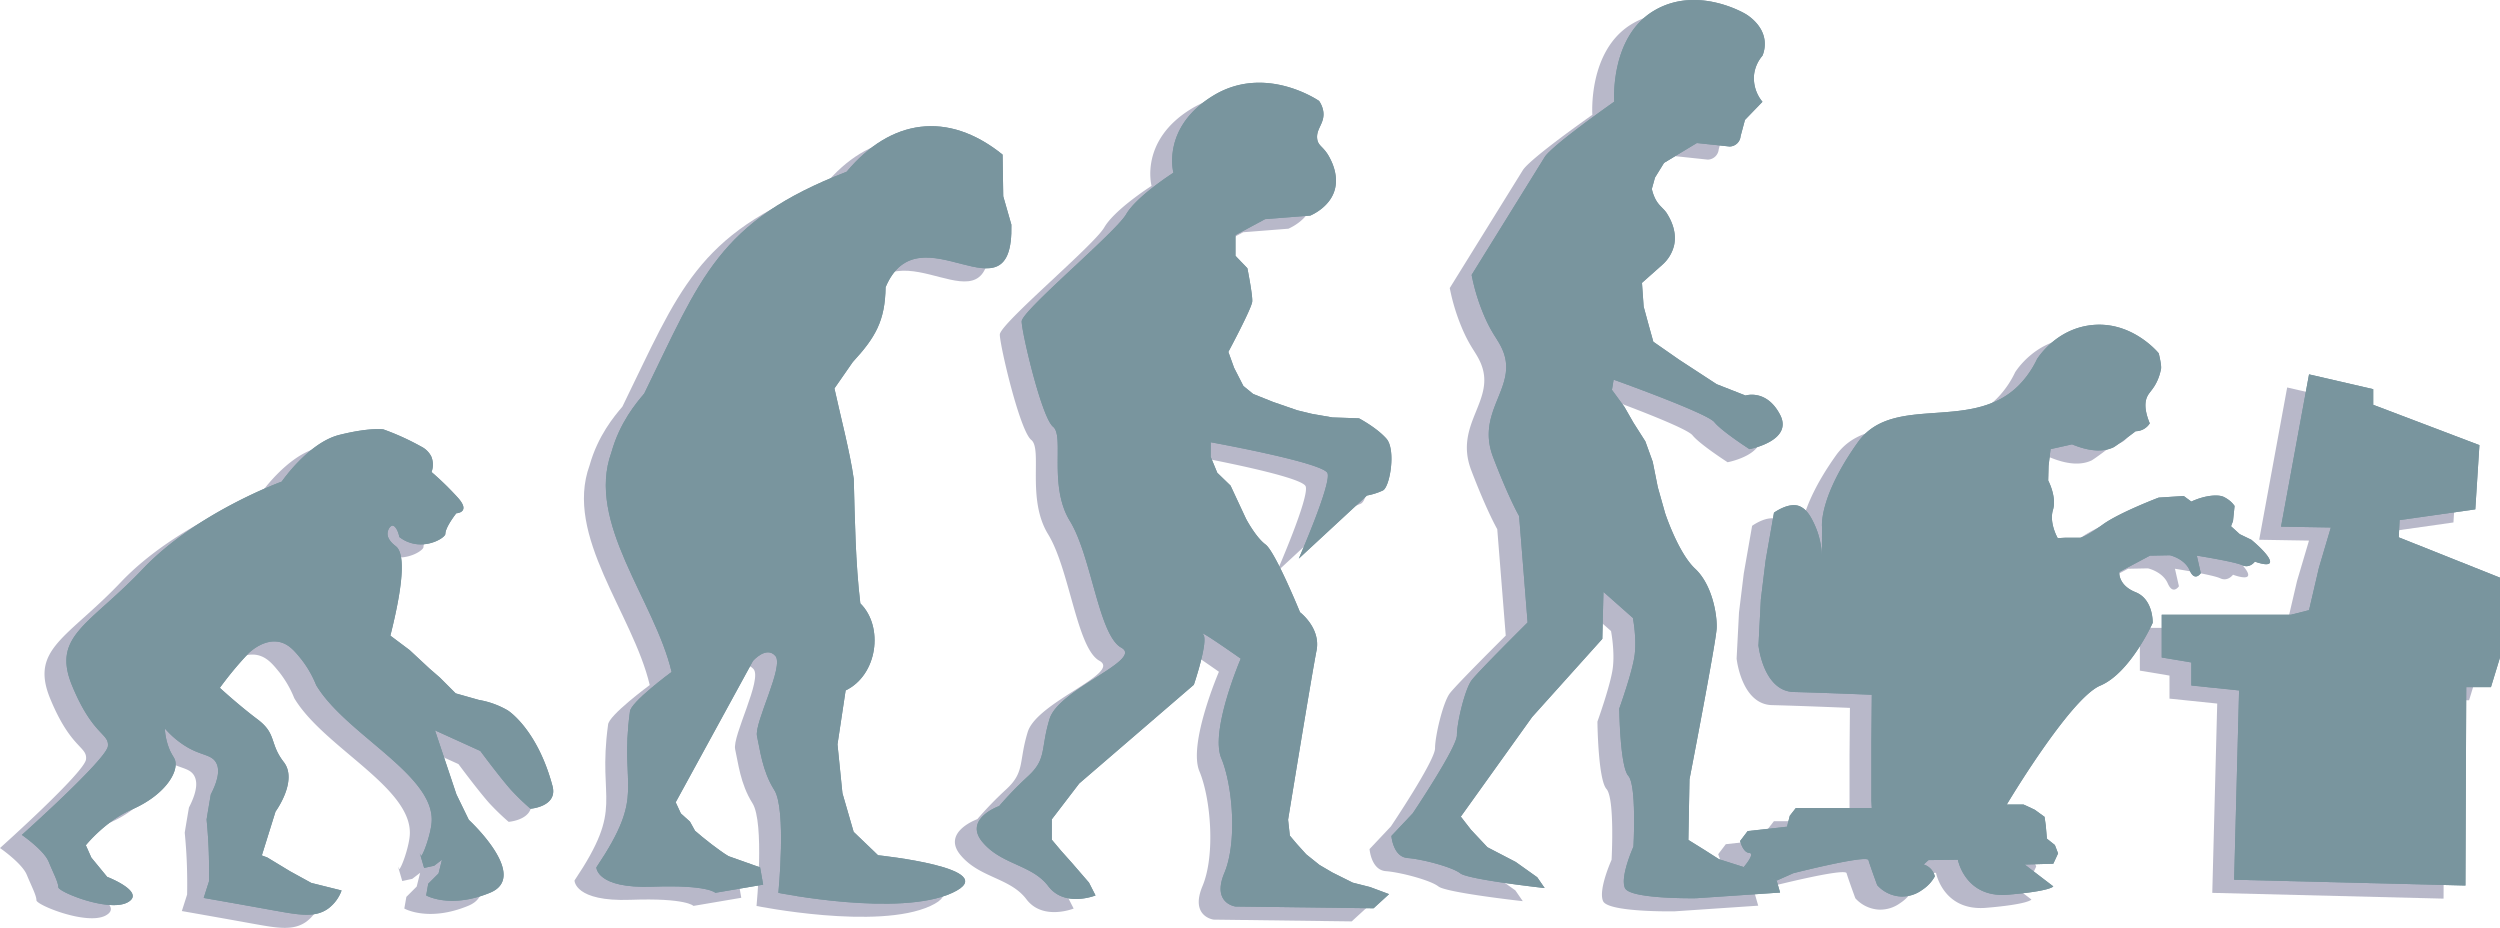 <svg xmlns="http://www.w3.org/2000/svg" viewBox="0 0 1143.29 424.34"><defs><style>.cls-1{fill:#b8b8c9;}.cls-2{fill:#79959e;}</style></defs><g id="Layer_2" data-name="Layer 2"><path class="cls-1" d="M165.34,202.37s-6-1-20.12,2.51-26.4,21.38-26.4,21.38-39,14.14-63.5,39.92S13.52,296.67,23,319.61s17,21.69,16.34,27.66S0,387.82,0,387.82s10.06,6.92,12.26,12.26,4.4,9.43,4.4,11.63,23.26,11.63,31.75,6.92S39,407,39,407l-7.23-8.8-2.52-5.66s8.8-11,21.06-16.35c14.76-6.43,21.27-16.75,19.81-22.31-.47-1.79-1.74-2.58-3.15-6.61a29.56,29.56,0,0,1-1.59-8.14,41.8,41.8,0,0,0,9.6,8.18c6.87,4.24,11.45,3.64,13.68,7.19,1.48,2.35,2,6.56-2.25,14.8q-1,5.74-1.93,11.49c.57,5.92,1,12.21,1.09,18.84.07,3.24.06,6.4,0,9.46l-2.41,7.55c15.61,2.74,25.63,4.54,32.42,5.77,11.17,2,18.63,3.42,24.63-1a17.86,17.86,0,0,0,6-8.18l-13.84-3.45-9.74-5.35-10.37-6.28-2.52-.95L116,377.14s10.37-14.15,3.77-22.64-3.14-12.88-11.94-19.49-17.29-14.45-17.29-14.45q2.4-3.31,5.2-6.77c2.69-3.31,5.37-6.34,8-9.1,1-.94,7.21-6.64,14.18-5.07,4.26,1,6.89,4.2,9.77,7.74a48,48,0,0,1,6.89,11.94c13.48,22.59,54.61,41.13,52.8,62.87-.48,5.75-4.05,15.58-5,15.4-.24-.05-.32-.69-.35-1.26l1.93,6.6,4.58-1,3.59-2.76-1.57,6.29-4.72,4.71-.94,5.34s11,6.29,29.23-1.25-9.74-33.32-9.74-33.32l-5.66-11.63L188.92,340l20.74,9.43c10.12,13.57,14.15,17.92,14.15,17.92a109,109,0,0,0,8.8,8.49s12.57-.94,10.06-10.37c-7-26.18-20.44-34.58-20.44-34.58A39.52,39.52,0,0,0,209,326.09l-10.61-3-7.23-7.23-4.72-4.09-9.12-8.48-8.8-6.6c7.24-28.78,5.81-38.22,2.52-40.87-.64-.51-3.84-2.77-3.8-5.77,0-1.72,1.12-3.61,2.23-3.66s2.53,2,3.15,5.19a16,16,0,0,0,8.16,3.3c7,.69,12.89-3.32,12.89-4.72,0-3.14,5-9.43,5-9.43s6.91-.31.63-7.23a135.32,135.32,0,0,0-11.95-11.63,9.67,9.67,0,0,0-.16-7.18,10.3,10.3,0,0,0-4.55-4.45A115.51,115.51,0,0,0,165.34,202.37Z"/><path class="cls-1" d="M448.5,76.71c-25.14-20.27-51.21-16.25-71.33,7.83-58.83,22.79-66.54,48.32-92.54,101.42-3.68,4.34-11.19,13.23-15,26.85-11.74,32.24,19.77,67.71,27.51,100.48,0,0-19.07,14-19.07,18.23-4.92,36,7.79,36.67-15.34,71.15,0,0,0,9.76,25.57,8.83s28.83,2.79,28.83,2.79L339,410.57l-1.39-7.9-14.42-5.12c-4.07-2.36-11.8-8.47-15.35-11.63l-2.32-4.18L301.36,378,299,372.9l35.34-64.64s6.05-7,10.23-2.32-9.76,30.69-8.37,36.74,2.33,15.81,7.91,24.64,1.86,47,1.86,47,55.34,11.16,79.52,0-33.95-17.2-33.95-17.2l-11.16-10.7-5.12-17.67L373,346.4l3.72-24.65c14.62-7.06,17.54-29.13,6.72-39.82-2.22-18.46-2.49-38.27-3-56.91-1.72-12.27-6.23-29.37-8.84-41.39L380,171.54c10.29-11.15,14.78-18.82,15-34.21,15.43-36.59,58.6,17.93,57.52-28.57l-3.72-13Z"/><path class="cls-1" d="M593.23,52.16s-24.49-17-48.38-2.43S526.63,85,526.63,85,509.83,95.68,505,104s-47.77,44.13-47.77,49,9.11,43.92,14.37,48.17-2.22,26.92,7.7,43.12,13.15,52.22,23.48,57.89S474.21,321,470,334.74s-1.21,18.22-9.71,26.11a162.85,162.85,0,0,0-13.36,13.77s-16.4,5.87-7.69,16.39,22.67,10.32,30.16,20.24S491,415.5,491,415.5l-3-5.87-7.69-8.9-5.06-5.67L471,390v-9.31l12.55-16.4,52.42-45.14s6.89-20.24,4.25-23.07,17.21,11.13,17.21,11.13-14.17,33-8.91,45.54,7.29,38.46,1.42,52.43S555,420.56,555,420.56l63.16.81,7.08-6.47-8.7-3.24-7.9-2L599.3,405l-5.87-3.44-6.07-4.86L583.11,392l-3.24-3.84-.81-7.29s10.93-67,13-77.32S584.52,286,584.52,286s-11.33-27.73-15.78-31-8.91-11.74-8.91-11.74l-7.09-15.19-6.07-5.87-3-7.28v-6.68s51.61,9.31,53.43,14.17-13.15,39.06-13.15,39.06l31.17-28.86a30.36,30.36,0,0,0,7.29-2.31c3.23-1.62,6.07-18.62,1.62-23.68s-12.55-9.31-12.55-9.31l-12.15-.41L590,195.27l-6.68-1.62-11.13-3.84-9.11-3.65-4.46-3.64-4.25-8.3-2.63-7.29s10.73-20,10.93-23.07-2.22-15.18-2.22-15.18L555,123V113.5l13.56-7.29,20.65-1.62c1.31-.58,9.4-4.28,11.33-12.35,1.56-6.5-1.65-12.57-2.52-14.21-2.76-5.22-5.28-5.11-5.66-8.67-.49-4.63,3.53-7,2.82-12.32A11.51,11.51,0,0,0,593.23,52.16Z"/><path class="cls-1" d="M788.27,12.39S766-1.08,746.07,11.09s-17.86,41.42-17.86,41.42-28.48,19.94-31.84,25.38L663,131.73a92.39,92.39,0,0,0,5.26,17.52c3.84,9.35,6.51,11.45,8.72,16.4,7.76,17.36-12.36,28-4.14,49.45C680.06,234,684.72,242,684.72,242l3.88,48.67S666.08,313,663,317.1s-6.73,19.42-6.73,25.11-20.19,35.73-20.19,35.73l-9.76,10.35s.7,9.58,7.43,10.1,20.45,4.14,24.07,7,38.58,6.73,38.58,6.73L693,407.19l-9.84-7-12.94-6.73-7.51-8-4.66-6,32.62-45.56,32.1-35.73.52-21.49,13.46,11.91s1.82,9.32.78,17.09-7,24.33-7,24.33.26,26.41,4.14,30.81S737,393.21,737,393.21s-6.21,13.72-3.88,18.9,32.62,4.66,32.62,4.66l38.32-2.59-1.56-5.43-9.32-4.4-17.08-5.44-6.48-4.14-7.5-4.66.51-27.7s12.17-62.91,12.43-69.13-2.07-19.93-9.84-27.18-13.72-25.37-13.72-25.37l-3.36-11.91-2.33-11.65-3.37-9.32L737,199.3l-4.14-7.24-5.69-7.77.77-4.66S770.67,194.9,774,199.05s16.06,12.34,16.06,12.34,20.19-3.8,14-15.71-15.8-8.8-15.8-8.8l-13.2-5.18L758,170.57l-11.91-8.29L744,154.79l-2.33-8.56-.77-10.87,9.32-8.29a17.17,17.17,0,0,0,5.35-8.83c1.53-6.83-2.1-12.72-3.24-14.58-1.5-2.44-3.82-3.46-5.56-7.19a19.35,19.35,0,0,1-1.36-4.07l1.44-5.19L751,80.47l15-9.06L781,73a5.15,5.15,0,0,0,5-4.73l2-7.44,8-8.28a16.89,16.89,0,0,1-3.84-12.38,16.3,16.3,0,0,1,3.84-8.7,14,14,0,0,0,1.05-6C796.71,17.49,789.15,12.9,788.27,12.39Z"/><path class="cls-1" d="M977.22,167.57c-.69-.85-13-15.36-31.63-12.78-14.94,2.07-22.8,13.56-24,15.38a43.94,43.94,0,0,1-6.91,10.49c-21.49,24.14-58.54,4.41-75.08,27.63-18,25.27-16.36,38.72-16.36,38.72l-.06,15.14A36.92,36.92,0,0,0,820,246.29c-1.88-4.13-3.68-7.29-6.91-8.73-4.91-2.18-11.82,2.91-11.82,2.91l-3.82,21.82-2.18,17.81-1.09,21.09s2.18,20.91,16.18,21.27S846,323.73,846,323.73l-.18,22v26.36l.18,3.46H811.24l-2.74,3.51-1.26,5-18,2-3.45,4.54s1.27,5.28,4.18,5.46-2.5,6.43-2.5,6.43l15,6.23,7.64-3.39s33.63-8.54,34.36-6,4,11.45,4,11.45a15.66,15.66,0,0,0,10.66,5.2,15.5,15.5,0,0,0,9.88-3,17.85,17.85,0,0,0,3.46-2.92,18.12,18.12,0,0,0,2.36-3.27,7.54,7.54,0,0,0-5.09-5.45l2.18-2,13.45-.18s3.27,17.63,22.91,16S929,411.36,929,411.36l-13.09-10L929,401l2.19-4.73-1.46-3.82-3.64-2.91-.54-6.18-.55-3.81-4.54-3.28-5.09-2.36h-7.64s28.91-48.54,42.73-54.36,24-28.72,24-28.72.37-10.73-7.81-14-7.46-9.27-7.46-9.27l14-7.46,9.09-.18s6.73,1.46,9.09,6.91,5.09,1.27,5.09,1.27l-1.82-8s17.27,2.73,20.73,4.37,5.82-1.64,5.82-1.64,7.63,2.91,6.9-.36-8.54-9.64-8.54-9.64l-5.27-2.54-4-3.64.91-2.36.72-6.91a12.23,12.23,0,0,0-2.07-2.27,14.73,14.73,0,0,0-3-1.91c-2.36-1.08-8.15-.86-14.72,2.18l-3.46-2.55-11.45.73s-18.18,6.91-25.63,12.36-10.18,6-10.18,6h-7.09l-3.28.18s-4-6.9-2.18-12.9-2.18-13.46-2.18-13.46l.18-6.72.91-7.63,9.82-2.19c9.68,4,15.45,3,18.94,1.36,0,0,1.35-.65,10.15-7.36a7.72,7.72,0,0,0,6.45-3.6c-2.85-6.84-2.13-10.61-.87-12.8,1-1.75,2.74-3.18,4.34-6.73a23.09,23.09,0,0,0,1.53-4.68C978.37,174.63,978.64,173.5,977.22,167.57Z"/><polygon class="cls-1" points="1045.96 177.2 1075.32 183.98 1075.32 191.13 1123.88 209.57 1122 238.93 1087.37 243.83 1086.99 251.73 1133.29 270.18 1133.29 306.69 1129.15 320.24 1117.86 320.24 1117.48 410.96 1011.71 408.32 1013.97 321.75 992.14 319.49 992.14 308.95 978.59 306.69 978.59 287.12 1037.68 287.12 1045.96 285.03 1050.48 265.66 1055.94 247.22 1033.16 246.84 1045.96 177.2"/></g><g id="Layer_3" data-name="Layer 3"><path class="cls-2" d="M175.34,196.37s-6-1-20.12,2.51-26.4,21.38-26.4,21.38-39,14.14-63.5,39.92S23.52,290.67,33,313.61s17,21.69,16.34,27.66S10,381.82,10,381.82s10.06,6.92,12.26,12.26,4.4,9.43,4.4,11.63,23.26,11.63,31.75,6.92S49,401,49,401l-7.23-8.8-2.52-5.66s8.8-11,21.06-16.35c14.76-6.43,21.27-16.75,19.81-22.31-.47-1.79-1.74-2.58-3.15-6.61a29.56,29.56,0,0,1-1.59-8.14,41.8,41.8,0,0,0,9.6,8.18c6.87,4.24,11.45,3.64,13.68,7.19,1.48,2.35,2,6.56-2.25,14.8q-1,5.74-1.93,11.49c.57,5.92,1,12.21,1.09,18.84.07,3.24.06,6.4,0,9.46l-2.41,7.55c15.61,2.74,25.63,4.54,32.42,5.77,11.17,2,18.63,3.42,24.63-1a17.86,17.86,0,0,0,6-8.18l-13.84-3.45-9.74-5.35-10.37-6.28-2.52-.95L126,371.14s10.37-14.15,3.77-22.64-3.14-12.88-11.94-19.49-17.29-14.45-17.29-14.45q2.4-3.31,5.2-6.77c2.69-3.31,5.37-6.34,8-9.1,1-.94,7.21-6.64,14.18-5.07,4.26,1,6.89,4.2,9.77,7.74a48,48,0,0,1,6.89,11.94c13.48,22.59,54.61,41.13,52.8,62.87-.48,5.75-4.05,15.58-5,15.4-.24-.05-.32-.69-.35-1.26l1.93,6.6,4.58-1,3.59-2.76-1.57,6.29-4.72,4.71-.94,5.34s11,6.29,29.23-1.25-9.74-33.32-9.74-33.32l-5.66-11.63L198.92,334l20.74,9.43c10.12,13.57,14.15,17.92,14.15,17.92a109,109,0,0,0,8.8,8.49s12.57-.94,10.06-10.37c-7-26.18-20.44-34.58-20.44-34.58A39.52,39.52,0,0,0,219,320.09l-10.61-3-7.23-7.23-4.72-4.09-9.12-8.48-8.8-6.6c7.24-28.78,5.81-38.22,2.52-40.87-.64-.51-3.84-2.77-3.8-5.77,0-1.72,1.12-3.61,2.23-3.66s2.53,2,3.15,5.19a16,16,0,0,0,8.16,3.3c7,.69,12.89-3.32,12.89-4.72,0-3.14,5-9.43,5-9.43s6.91-.31.63-7.23a135.32,135.32,0,0,0-11.95-11.63,9.67,9.67,0,0,0-.16-7.18,10.3,10.3,0,0,0-4.55-4.45A115.51,115.51,0,0,0,175.34,196.37Z"/><path class="cls-2" d="M458.5,70.71c-25.14-20.27-51.21-16.25-71.33,7.83-58.83,22.79-66.54,48.32-92.54,101.42-3.68,4.34-11.19,13.23-15,26.85-11.74,32.24,19.77,67.71,27.51,100.48,0,0-19.07,14-19.07,18.23-4.92,36,7.79,36.67-15.34,71.15,0,0,0,9.76,25.57,8.83s28.83,2.79,28.83,2.79L349,404.57l-1.39-7.9-14.42-5.12c-4.07-2.36-11.8-8.47-15.35-11.63l-2.32-4.18L311.36,372,309,366.9l35.34-64.64s6.05-7,10.23-2.32-9.76,30.69-8.37,36.74,2.33,15.81,7.91,24.64,1.86,47,1.86,47,55.34,11.16,79.52,0-33.95-17.2-33.95-17.2l-11.16-10.7-5.12-17.67L383,340.4l3.72-24.65c14.62-7.06,17.54-29.13,6.72-39.82-2.22-18.46-2.49-38.27-3-56.91-1.72-12.27-6.23-29.37-8.84-41.39L390,165.54c10.29-11.15,14.78-18.82,15-34.21,15.43-36.59,58.6,17.93,57.52-28.57l-3.72-13Z"/><path class="cls-2" d="M603.23,46.16s-24.49-17-48.38-2.43S536.63,79,536.63,79,519.83,89.68,515,98s-47.77,44.13-47.77,49,9.11,43.92,14.37,48.17-2.22,26.92,7.7,43.12,13.15,52.22,23.48,57.89S484.21,315,480,328.74s-1.21,18.22-9.71,26.11a162.85,162.85,0,0,0-13.36,13.77s-16.4,5.87-7.69,16.39,22.67,10.32,30.16,20.24S501,409.5,501,409.5l-3-5.87-7.69-8.9-5.06-5.67L481,384v-9.31l12.55-16.4,52.42-45.14s6.89-20.24,4.25-23.07,17.21,11.13,17.21,11.13-14.17,33-8.91,45.54,7.29,38.46,1.42,52.43S565,414.56,565,414.56l63.16.81,7.08-6.47-8.7-3.24-7.9-2L609.3,399l-5.87-3.44-6.07-4.86L593.11,386l-3.24-3.84-.81-7.29s10.93-67,13-77.32S594.52,280,594.52,280s-11.33-27.73-15.78-31-8.91-11.74-8.91-11.74l-7.09-15.19-6.07-5.87-3-7.28v-6.68s51.61,9.31,53.43,14.17-13.15,39.06-13.15,39.06l31.17-28.86a30.36,30.36,0,0,0,7.29-2.31c3.23-1.62,6.07-18.62,1.62-23.68s-12.55-9.31-12.55-9.31l-12.15-.41L600,189.27l-6.68-1.62-11.13-3.84-9.11-3.65-4.46-3.64-4.25-8.3-2.63-7.29s10.73-20,10.93-23.07-2.22-15.18-2.22-15.18L565,117V107.5l13.56-7.29,20.65-1.62c1.31-.58,9.4-4.28,11.33-12.35,1.56-6.5-1.65-12.57-2.52-14.21-2.76-5.22-5.28-5.11-5.66-8.67-.49-4.63,3.53-7,2.82-12.32A11.51,11.51,0,0,0,603.23,46.16Z"/><path class="cls-2" d="M798.27,6.39S776-7.08,756.07,5.09s-17.86,41.42-17.86,41.42-28.48,19.94-31.84,25.38L673,125.73a92.39,92.39,0,0,0,5.26,17.52c3.84,9.35,6.51,11.45,8.72,16.4,7.76,17.36-12.36,28-4.14,49.45C690.06,228,694.72,236,694.72,236l3.88,48.67S676.08,307,673,311.1s-6.73,19.42-6.73,25.11-20.19,35.73-20.19,35.73l-9.76,10.35s.7,9.58,7.43,10.1,20.45,4.14,24.07,7,38.58,6.73,38.58,6.73L703,401.19l-9.84-7-12.94-6.73-7.51-8-4.66-6,32.62-45.56,32.1-35.73.52-21.49,13.46,11.91s1.82,9.32.78,17.09-7,24.33-7,24.33.26,26.41,4.14,30.81S747,387.21,747,387.21s-6.21,13.72-3.88,18.9,32.62,4.66,32.62,4.66l38.32-2.59-1.56-5.43-9.32-4.4-17.08-5.44-6.48-4.14-7.5-4.66.51-27.7s12.17-62.91,12.43-69.13-2.07-19.93-9.84-27.18-13.72-25.37-13.72-25.37l-3.36-11.91-2.33-11.65-3.37-9.32L747,193.3l-4.14-7.24-5.69-7.77.77-4.66S780.67,188.9,784,193.05s16.06,12.34,16.06,12.34,20.19-3.8,14-15.71-15.8-8.8-15.8-8.8l-13.2-5.18L768,164.57l-11.91-8.29L754,148.79l-2.33-8.56-.77-10.87,9.32-8.29a17.17,17.17,0,0,0,5.35-8.83c1.53-6.83-2.1-12.72-3.24-14.58-1.5-2.44-3.82-3.46-5.56-7.19a19.35,19.35,0,0,1-1.36-4.07l1.44-5.19L761,74.47l15-9.06L791,67a5.15,5.15,0,0,0,5-4.73l2-7.44,8-8.28a16.89,16.89,0,0,1-3.84-12.38,16.3,16.3,0,0,1,3.84-8.7,14,14,0,0,0,1.05-6C806.71,11.49,799.15,6.9,798.27,6.39Z"/><path class="cls-2" d="M987.22,161.57c-.69-.85-13-15.36-31.63-12.78-14.94,2.07-22.8,13.56-24,15.38a43.94,43.94,0,0,1-6.91,10.49c-21.49,24.14-58.54,4.41-75.08,27.63-18,25.27-16.36,38.72-16.36,38.72l-.06,15.14A36.92,36.92,0,0,0,830,240.29c-1.88-4.13-3.68-7.29-6.91-8.73-4.91-2.18-11.82,2.91-11.82,2.91l-3.82,21.82-2.18,17.81-1.09,21.09s2.18,20.91,16.18,21.27S856,317.73,856,317.73l-.18,22v26.36l.18,3.46H821.24l-2.74,3.51-1.26,5-18,2-3.45,4.54s1.27,5.28,4.18,5.46-2.5,6.43-2.5,6.43l15,6.23,7.64-3.39s33.63-8.54,34.36-6,4,11.45,4,11.45a15.66,15.66,0,0,0,10.66,5.2,15.5,15.5,0,0,0,9.88-3,17.85,17.85,0,0,0,3.46-2.92,18.12,18.12,0,0,0,2.36-3.27,7.54,7.54,0,0,0-5.09-5.45l2.18-2,13.45-.18s3.27,17.63,22.91,16S939,405.36,939,405.36l-13.09-10L939,395l2.19-4.73-1.46-3.82-3.64-2.91-.54-6.18-.55-3.81-4.54-3.28-5.09-2.36h-7.64s28.91-48.54,42.73-54.36,24-28.72,24-28.72.37-10.73-7.81-14-7.46-9.27-7.46-9.27l14-7.46,9.09-.18s6.73,1.46,9.09,6.91,5.09,1.27,5.09,1.27l-1.82-8s17.27,2.73,20.73,4.37,5.82-1.64,5.82-1.64,7.63,2.91,6.9-.36-8.54-9.64-8.54-9.64l-5.27-2.54-4-3.64.91-2.36.72-6.91a12.23,12.23,0,0,0-2.07-2.27,14.73,14.73,0,0,0-3-1.91c-2.36-1.08-8.15-.86-14.72,2.18l-3.46-2.55-11.45.73s-18.18,6.91-25.63,12.36-10.18,6-10.18,6h-7.09l-3.28.18s-4-6.9-2.18-12.9-2.18-13.46-2.18-13.46l.18-6.72.91-7.63,9.82-2.19c9.68,4,15.45,3,18.94,1.36,0,0,1.35-.65,10.15-7.36a7.72,7.72,0,0,0,6.45-3.6c-2.85-6.84-2.13-10.61-.87-12.8,1-1.75,2.74-3.18,4.34-6.73a23.09,23.09,0,0,0,1.53-4.68C988.37,168.63,988.64,167.5,987.22,161.57Z"/><polygon class="cls-2" points="1055.96 171.2 1085.32 177.98 1085.32 185.13 1133.88 203.57 1132 232.93 1097.37 237.83 1096.99 245.73 1143.29 264.18 1143.29 300.69 1139.15 314.24 1127.86 314.24 1127.48 404.96 1021.71 402.32 1023.97 315.75 1002.14 313.49 1002.14 302.95 988.59 300.69 988.59 281.12 1047.68 281.12 1055.96 279.03 1060.48 259.66 1065.94 241.22 1043.16 240.84 1055.96 171.2"/><path class="cls-2" d="M175.34,196.37s-6-1-20.12,2.51-26.4,21.38-26.4,21.38-39,14.14-63.5,39.92S23.52,290.67,33,313.61s17,21.69,16.34,27.66S10,381.82,10,381.82s10.06,6.92,12.26,12.26,4.4,9.43,4.4,11.63,23.26,11.63,31.75,6.92S49,401,49,401l-7.23-8.8-2.52-5.66s8.8-11,21.06-16.35c14.76-6.43,21.27-16.75,19.81-22.31-.47-1.79-1.74-2.58-3.15-6.61a29.56,29.56,0,0,1-1.59-8.14,41.8,41.8,0,0,0,9.6,8.18c6.87,4.24,11.45,3.64,13.68,7.19,1.48,2.35,2,6.56-2.25,14.8q-1,5.74-1.93,11.49c.57,5.92,1,12.21,1.09,18.84.07,3.24.06,6.4,0,9.46l-2.41,7.55c15.61,2.74,25.63,4.54,32.42,5.77,11.17,2,18.63,3.42,24.63-1a17.86,17.86,0,0,0,6-8.18l-13.84-3.45-9.74-5.35-10.37-6.28-2.52-.95L126,371.14s10.37-14.15,3.77-22.64-3.14-12.88-11.94-19.49-17.29-14.45-17.29-14.45q2.4-3.31,5.2-6.77c2.69-3.31,5.37-6.34,8-9.1,1-.94,7.21-6.64,14.18-5.07,4.26,1,6.89,4.2,9.77,7.74a48,48,0,0,1,6.89,11.94c13.48,22.59,54.61,41.13,52.8,62.87-.48,5.75-4.05,15.58-5,15.4-.24-.05-.32-.69-.35-1.26l1.93,6.6,4.58-1,3.59-2.76-1.57,6.29-4.72,4.71-.94,5.34s11,6.29,29.23-1.25-9.74-33.32-9.74-33.32l-5.66-11.63L198.92,334l20.74,9.43c10.12,13.57,14.15,17.92,14.15,17.92a109,109,0,0,0,8.8,8.49s12.57-.94,10.06-10.37c-7-26.18-20.44-34.58-20.44-34.58A39.52,39.52,0,0,0,219,320.09l-10.61-3-7.23-7.23-4.72-4.09-9.12-8.48-8.8-6.6c7.24-28.78,5.81-38.22,2.52-40.87-.64-.51-3.84-2.77-3.8-5.77,0-1.72,1.12-3.61,2.23-3.66s2.53,2,3.15,5.19a16,16,0,0,0,8.16,3.3c7,.69,12.89-3.32,12.89-4.72,0-3.14,5-9.43,5-9.43s6.91-.31.63-7.23a135.32,135.32,0,0,0-11.95-11.63,9.67,9.67,0,0,0-.16-7.18,10.3,10.3,0,0,0-4.55-4.45A115.51,115.51,0,0,0,175.34,196.37Z"/><path class="cls-2" d="M458.5,70.71c-25.14-20.27-51.21-16.25-71.33,7.83-58.83,22.79-66.54,48.32-92.54,101.42-3.68,4.34-11.19,13.23-15,26.85-11.74,32.24,19.77,67.71,27.51,100.48,0,0-19.07,14-19.07,18.23-4.92,36,7.79,36.67-15.34,71.15,0,0,0,9.76,25.57,8.83s28.83,2.79,28.83,2.79L349,404.57l-1.39-7.9-14.42-5.12c-4.07-2.36-11.8-8.47-15.35-11.63l-2.32-4.18L311.36,372,309,366.9l35.34-64.64s6.05-7,10.23-2.32-9.76,30.69-8.37,36.74,2.33,15.81,7.91,24.64,1.86,47,1.86,47,55.34,11.16,79.52,0-33.95-17.2-33.95-17.2l-11.16-10.7-5.12-17.67L383,340.4l3.72-24.65c14.62-7.06,17.54-29.13,6.72-39.82-2.22-18.46-2.49-38.27-3-56.91-1.72-12.27-6.23-29.37-8.84-41.39L390,165.54c10.29-11.15,14.78-18.82,15-34.21,15.43-36.59,58.6,17.93,57.52-28.57l-3.72-13Z"/><path class="cls-2" d="M603.23,46.16s-24.49-17-48.38-2.43S536.63,79,536.63,79,519.83,89.68,515,98s-47.77,44.13-47.77,49,9.11,43.92,14.37,48.17-2.22,26.92,7.7,43.12,13.15,52.22,23.48,57.89S484.21,315,480,328.74s-1.21,18.22-9.71,26.11a162.85,162.85,0,0,0-13.36,13.77s-16.4,5.87-7.69,16.39,22.67,10.32,30.16,20.24S501,409.5,501,409.5l-3-5.87-7.69-8.9-5.06-5.67L481,384v-9.31l12.55-16.4,52.42-45.14s6.89-20.24,4.25-23.07,17.21,11.13,17.21,11.13-14.17,33-8.91,45.54,7.29,38.46,1.42,52.43S565,414.56,565,414.56l63.16.81,7.08-6.47-8.7-3.24-7.9-2L609.3,399l-5.87-3.44-6.07-4.86L593.11,386l-3.24-3.84-.81-7.29s10.93-67,13-77.32S594.52,280,594.52,280s-11.33-27.73-15.78-31-8.91-11.74-8.91-11.74l-7.09-15.19-6.07-5.87-3-7.28v-6.68s51.61,9.31,53.43,14.17-13.15,39.06-13.15,39.06l31.17-28.86a30.36,30.36,0,0,0,7.29-2.31c3.23-1.62,6.07-18.62,1.62-23.68s-12.55-9.31-12.55-9.31l-12.15-.41L600,189.27l-6.68-1.62-11.13-3.84-9.11-3.65-4.46-3.64-4.25-8.3-2.63-7.29s10.73-20,10.93-23.07-2.22-15.18-2.22-15.18L565,117V107.5l13.56-7.29,20.65-1.62c1.31-.58,9.4-4.28,11.33-12.35,1.56-6.5-1.65-12.57-2.52-14.21-2.76-5.22-5.28-5.11-5.66-8.67-.49-4.63,3.53-7,2.82-12.32A11.51,11.51,0,0,0,603.23,46.16Z"/><path class="cls-2" d="M798.27,6.39S776-7.08,756.07,5.09s-17.86,41.42-17.86,41.42-28.48,19.94-31.84,25.38L673,125.73a92.39,92.39,0,0,0,5.26,17.52c3.84,9.35,6.51,11.45,8.72,16.4,7.76,17.36-12.36,28-4.14,49.45C690.06,228,694.72,236,694.72,236l3.88,48.67S676.08,307,673,311.1s-6.73,19.42-6.73,25.11-20.19,35.73-20.19,35.73l-9.76,10.35s.7,9.58,7.43,10.1,20.45,4.14,24.07,7,38.58,6.73,38.58,6.73L703,401.19l-9.84-7-12.94-6.73-7.51-8-4.66-6,32.62-45.56,32.1-35.73.52-21.49,13.46,11.91s1.82,9.32.78,17.09-7,24.33-7,24.33.26,26.41,4.14,30.81S747,387.21,747,387.21s-6.21,13.72-3.88,18.9,32.62,4.66,32.62,4.66l38.32-2.59-1.56-5.43-9.32-4.4-17.08-5.44-6.48-4.14-7.5-4.66.51-27.7s12.17-62.91,12.43-69.13-2.07-19.93-9.84-27.18-13.72-25.37-13.72-25.37l-3.36-11.91-2.33-11.65-3.37-9.32L747,193.3l-4.14-7.24-5.69-7.77.77-4.66S780.67,188.9,784,193.05s16.06,12.34,16.06,12.34,20.19-3.8,14-15.71-15.8-8.8-15.8-8.8l-13.2-5.18L768,164.57l-11.91-8.29L754,148.79l-2.33-8.56-.77-10.87,9.32-8.29a17.17,17.17,0,0,0,5.35-8.83c1.53-6.83-2.1-12.72-3.24-14.58-1.5-2.44-3.82-3.46-5.56-7.19a19.35,19.35,0,0,1-1.36-4.07l1.44-5.19L761,74.47l15-9.06L791,67a5.15,5.15,0,0,0,5-4.73l2-7.44,8-8.28a16.89,16.89,0,0,1-3.84-12.38,16.3,16.3,0,0,1,3.84-8.7,14,14,0,0,0,1.05-6C806.71,11.49,799.15,6.9,798.27,6.39Z"/><path class="cls-2" d="M987.22,161.57c-.69-.85-13-15.36-31.63-12.78-14.94,2.07-22.8,13.56-24,15.38a43.94,43.94,0,0,1-6.91,10.49c-21.49,24.14-58.54,4.41-75.08,27.63-18,25.27-16.36,38.72-16.36,38.72l-.06,15.14A36.92,36.92,0,0,0,830,240.29c-1.88-4.13-3.68-7.29-6.91-8.73-4.91-2.18-11.82,2.91-11.82,2.91l-3.82,21.82-2.18,17.81-1.09,21.09s2.18,20.91,16.18,21.27S856,317.73,856,317.73l-.18,22v26.36l.18,3.46H821.24l-2.74,3.51-1.26,5-18,2-3.45,4.54s1.27,5.28,4.18,5.46-2.5,6.43-2.5,6.43l15,6.23,7.64-3.39s33.63-8.54,34.36-6,4,11.45,4,11.45a15.66,15.66,0,0,0,10.66,5.2,15.5,15.5,0,0,0,9.88-3,17.85,17.85,0,0,0,3.46-2.92,18.12,18.12,0,0,0,2.36-3.27,7.54,7.54,0,0,0-5.09-5.45l2.18-2,13.45-.18s3.27,17.63,22.91,16S939,405.36,939,405.36l-13.09-10L939,395l2.19-4.73-1.46-3.82-3.64-2.91-.54-6.18-.55-3.81-4.54-3.28-5.09-2.36h-7.64s28.91-48.54,42.73-54.36,24-28.72,24-28.72.37-10.73-7.81-14-7.46-9.27-7.46-9.27l14-7.46,9.09-.18s6.73,1.46,9.09,6.91,5.09,1.27,5.09,1.27l-1.82-8s17.27,2.73,20.73,4.37,5.82-1.64,5.82-1.64,7.63,2.91,6.9-.36-8.54-9.64-8.54-9.64l-5.27-2.54-4-3.64.91-2.36.72-6.91a12.23,12.23,0,0,0-2.07-2.27,14.73,14.73,0,0,0-3-1.91c-2.36-1.08-8.15-.86-14.72,2.18l-3.46-2.55-11.45.73s-18.18,6.91-25.63,12.36-10.18,6-10.18,6h-7.09l-3.28.18s-4-6.9-2.18-12.9-2.18-13.46-2.18-13.46l.18-6.72.91-7.63,9.82-2.19c9.68,4,15.45,3,18.94,1.36,0,0,1.35-.65,10.15-7.36a7.72,7.72,0,0,0,6.45-3.6c-2.85-6.84-2.13-10.61-.87-12.8,1-1.75,2.74-3.18,4.34-6.73a23.09,23.09,0,0,0,1.53-4.68C988.37,168.63,988.64,167.5,987.22,161.57Z"/><polygon class="cls-2" points="1055.96 171.2 1085.32 177.98 1085.32 185.13 1133.88 203.57 1132 232.93 1097.37 237.83 1096.99 245.73 1143.29 264.18 1143.29 300.69 1139.15 314.24 1127.86 314.24 1127.48 404.96 1021.71 402.32 1023.97 315.75 1002.14 313.49 1002.14 302.95 988.59 300.69 988.59 281.12 1047.68 281.12 1055.96 279.03 1060.48 259.66 1065.94 241.22 1043.16 240.84 1055.96 171.2"/></g></svg>